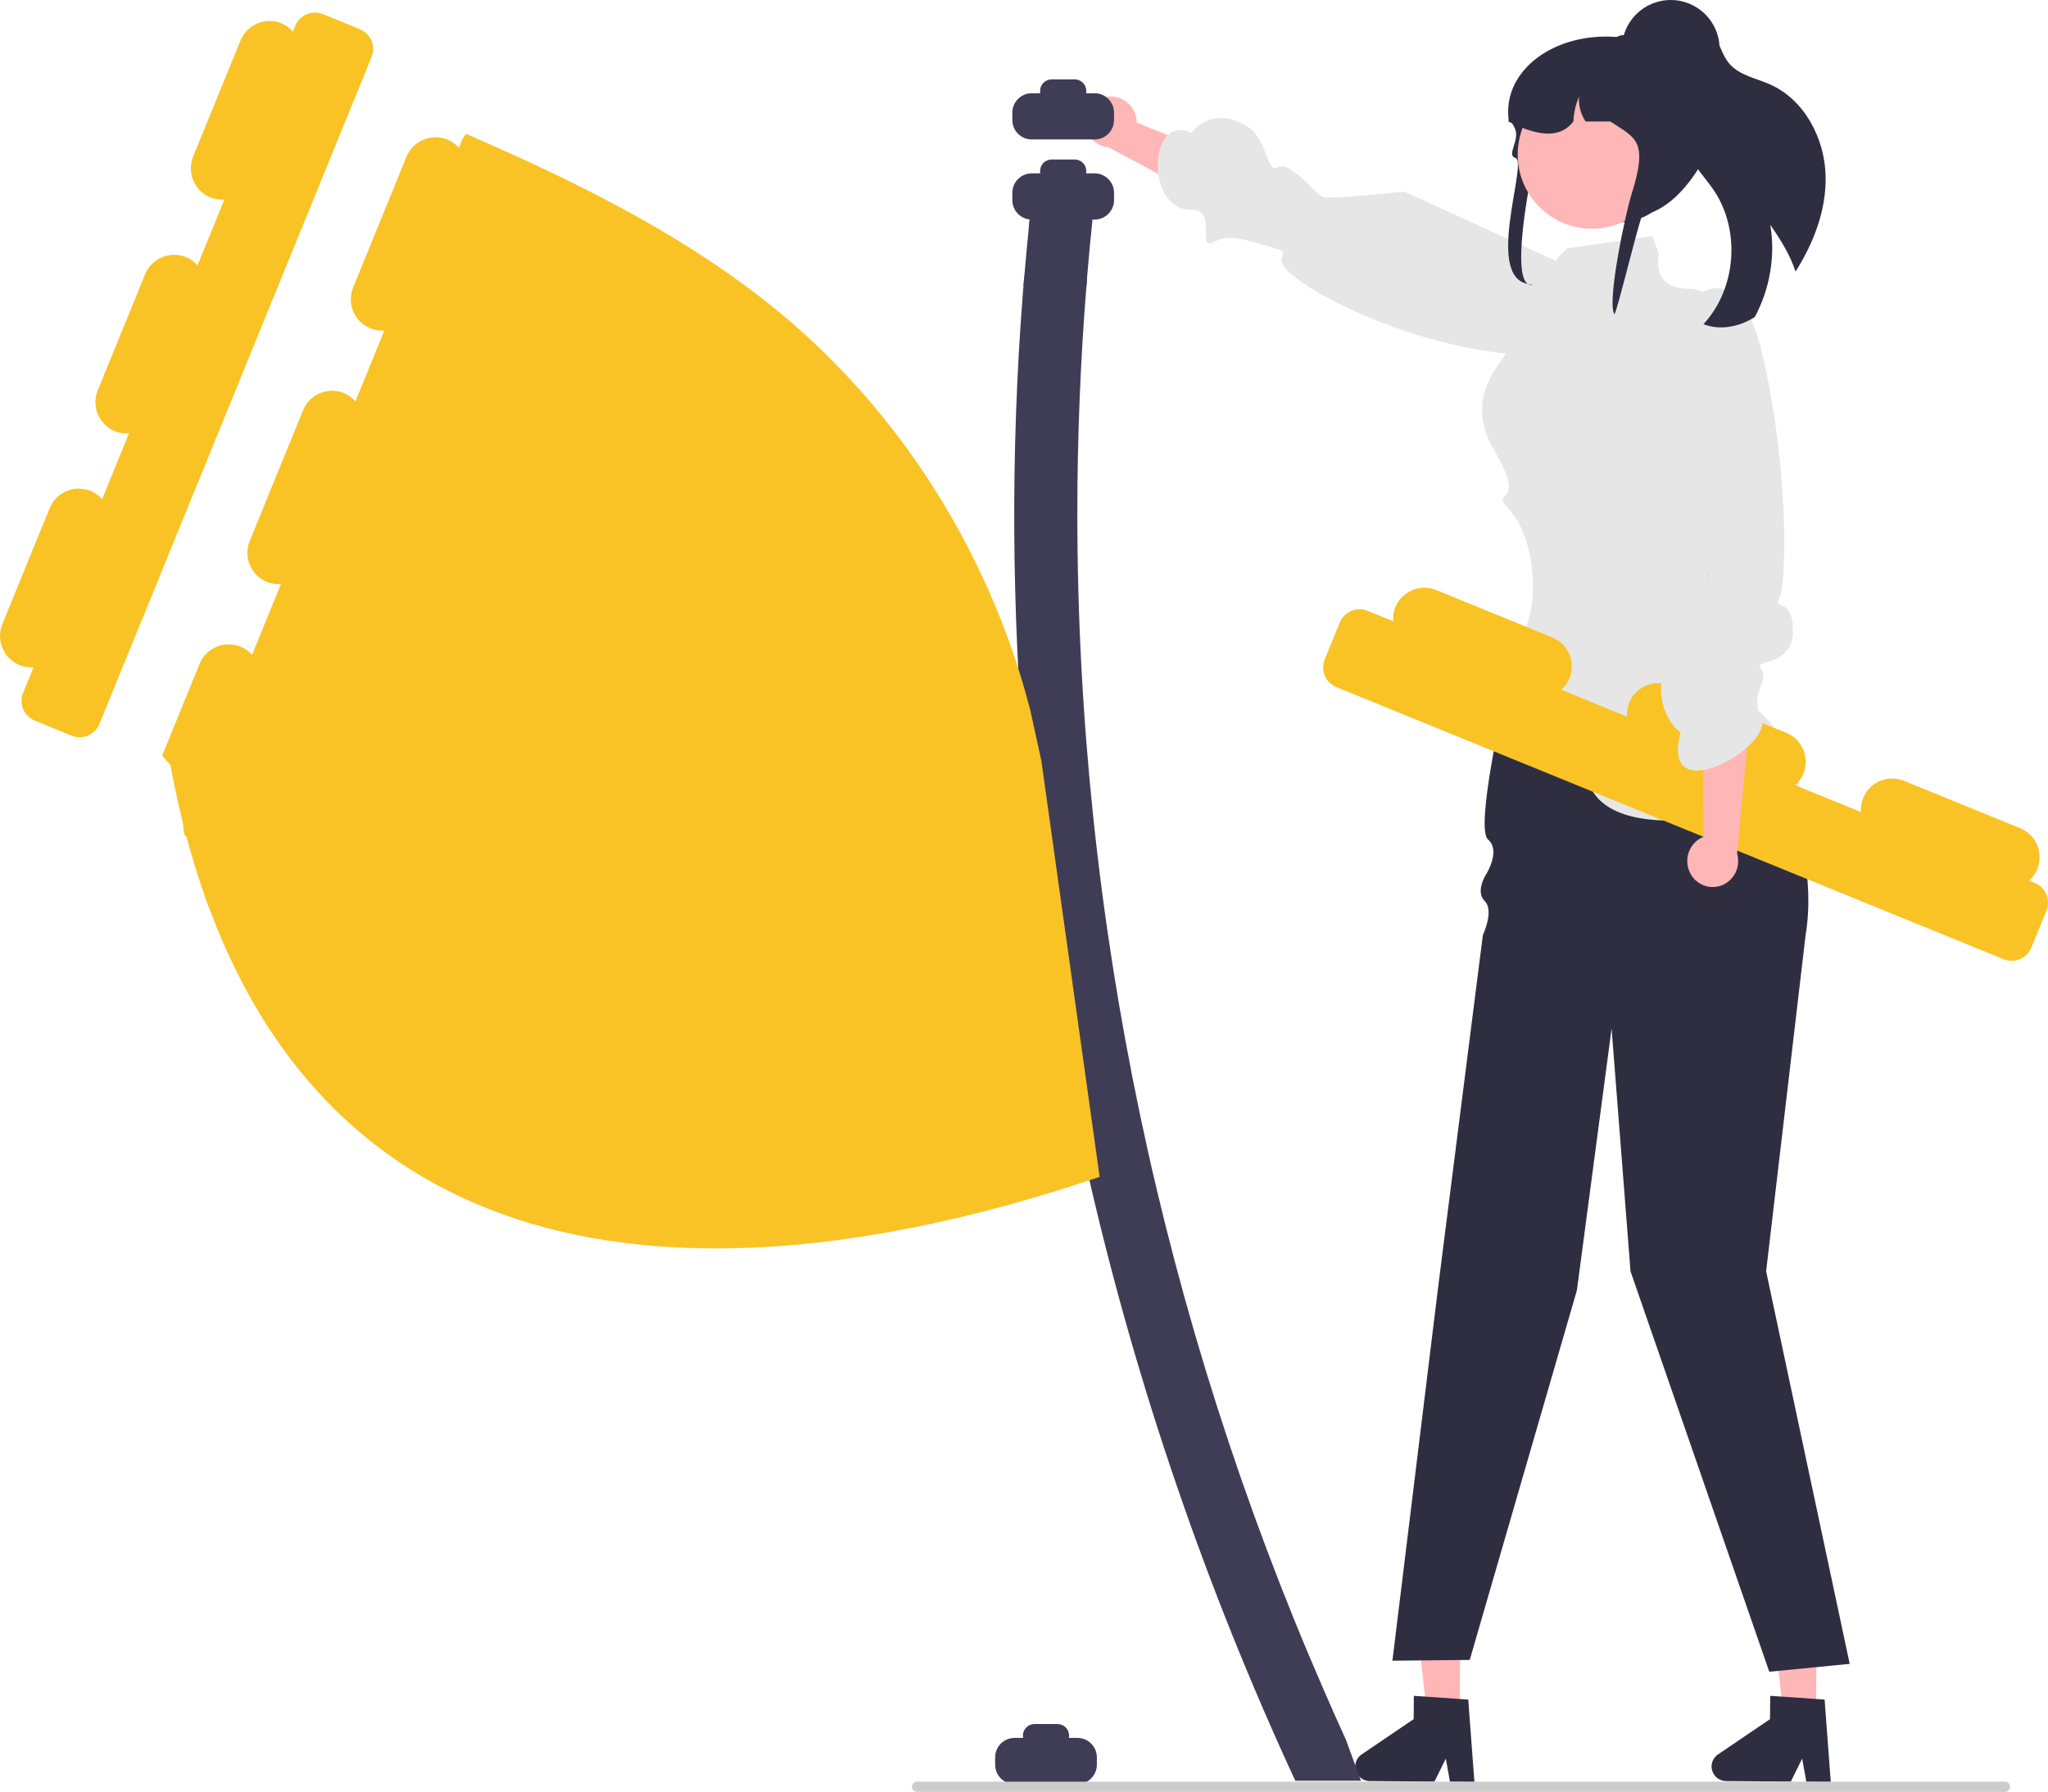 <svg xmlns="http://www.w3.org/2000/svg" width="476.818" height="417.284" viewBox="0 0 476.818 417.284" xmlns:xlink="http://www.w3.org/1999/xlink"><path d="M250.848,404.714h-1.989c.036-.174,.055-.354,.055-.538,0-1.48-1.211-2.691-2.691-2.691h-5.381c-1.48,0-2.691,1.211-2.691,2.691,0,.184,.019,.364,.055,.538h-1.989c-2.498,0-4.523,2.025-4.523,4.523v1.717c0,2.498,2.025,4.523,4.523,4.523h14.632c2.498,0,4.523-2.025,4.523-4.523v-1.717c0-2.498-2.025-4.523-4.523-4.523Z" fill="#3f3d56"/><g><g><polygon points="339.827 399.279 332.241 399.215 328.883 369.274 340.079 369.369 339.827 399.279" fill="#ffb6b6"/><path d="M315.529,411.341c-.016,1.867,1.489,3.404,3.362,3.421l15.082,.126,2.64-5.352,.97,5.379,5.691,.052-1.437-19.185-1.98-.132-8.076-.557-2.605-.174-.046,5.428-12.115,8.217c-.922,.626-1.477,1.663-1.486,2.777Z" fill="#2f2e41"/></g><g><polygon points="422.796 399.279 415.21 399.215 411.852 369.274 423.048 369.369 422.796 399.279" fill="#ffb6b6"/><path d="M398.498,411.341c-.016,1.867,1.489,3.404,3.362,3.421l15.082,.126,2.64-5.352,.97,5.379,5.691,.052-1.437-19.185-1.98-.132-8.076-.557-2.605-.174-.046,5.428-12.115,8.217c-.922,.626-1.477,1.663-1.486,2.777Z" fill="#2f2e41"/></g><path d="M350.187,163.111h55.272s19.316,28.319,14.91,54.751l-9.178,78.196,19.457,91.413-18.723,1.836-32.306-93.248-4.405-56.536-8.077,60.942-24.95,86.088-18.003,.185,10.646-87.007,10.415-81.984s2.698-5.677,.426-7.92c-2.271-2.243,.335-6.226,.335-6.226,0,0,3.48-5.508,.436-8.105-3.043-2.597,3.744-32.384,3.744-32.384Z" fill="#2f2e41"/></g><g><path d="M257.694,22.514c3.292-.449,6.342,1.805,6.881,5.083,.048,.321,.069,.646,.063,.971l48.216,19.265-6.7,12.067-48.064-25.588c-2.765-.265-5.004-2.361-5.452-5.102-.49-3.195,1.702-6.183,4.897-6.673,.053-.008,.106-.016,.159-.022Z" fill="#ffb6b6"/><path d="M377.591,67.776s9.281,13.32-15.19,14.858c-29.151,1.831-65.364-17.396-64.021-22.276,.667-2.422,1.481-1.575-6.393-3.949-6.404-1.931-8.032-.637-9.578,.028-4.076,1.751,1.328-7.609-5.066-7.577-10.791,.054-10.017-22.636,.049-17.906,0,0,4.515-6.69,13.017-1.517,4.775,2.905,4.404,11.17,7.113,9.514,2.709-1.656,8.903,6.329,10.451,6.944,1.548,.615,19.012-1.267,19.012-1.267l50.606,23.148Z" fill="#e6e6e6"/></g><path d="M349.937,149.675s-7.491,4.37-3.745,6.242c3.745,1.873,3.745,2.005,3.745,5.06s1.248,8.673,3.121,8.673,9.479,0,17.594,14.357,48.201,3.194,48.201-1.175c0-4.37-5.139-13.567-9-17-3.861-3.433-13.608-2.425-10.486-5.546,3.121-3.121,8.115-1.248,4.37-4.994-3.745-3.745-6.867-4.37-6.867-9.988s7.109-59.845,7.109-59.845c0,0-1.248-18.184-10.612-18.184-9.364,0-7.109-8.115-7.109-8.115l-1.561-4.173-19.844,2.844-2,2s-11,16.879-11,20c0,3.121-12.115,11.267-4,25,8.115,13.733-1.286,8.745,3.333,13.631,8.681,9.185,6.875,33.35-1.248,31.212Z" fill="#e6e6e6"/><path d="M212.327,416.094c0,.66,.53,1.19,1.19,1.19h253.29c.66,0,1.19-.53,1.19-1.19,0-.66-.53-1.19-1.19-1.19H213.517c-.66,0-1.19,.53-1.19,1.19Z" fill="#ccc"/><path d="M125.011,38.597c-5.441-2.55-10.96-5.021-16.495-7.416-.404,.42-.715,.917-.948,1.477l-.715,1.726v.016l-.009,.021c-.719-.807-1.606-1.484-2.675-1.92-3.74-1.526-8.008,.269-9.534,4.009l-12.412,30.426c-1.526,3.74,.269,8.008,4.009,9.534,1.067,.435,2.173,.573,3.25,.499l-.011,.027-6.7,16.432-.014,.035c-.719-.807-1.606-1.483-2.674-1.919-3.74-1.526-8.008,.269-9.534,4.009l-12.412,30.426c-1.526,3.74,.269,8.008,4.009,9.534,1.069,.436,2.176,.573,3.255,.499l-.011,.028-6.7,16.448c-.715-.808-1.632-1.461-2.689-1.897-3.747-1.524-8.006,.264-9.53,4.011l-8.721,21.361c.606,.715,1.259,1.415,1.897,2.114,.886,4.757,1.881,9.328,2.985,13.743,0,0,.062,3.078,.731,2.829,1.29,4.85,2.721,9.468,4.275,13.898,.326,.933,.653,1.85,1.01,2.767l1.197,.497c2.534,1.042,5.441-.171,6.483-2.721L125.338,39.903c.14-.327,.233-.668,.295-1.011-.202-.093-.42-.202-.622-.295Z" fill="#f9c326"/><path d="M313.371,405.168c-1.772-3.887-3.513-7.789-5.208-11.706-37.606-86.297-57.335-179.808-57.335-273.848,0-17.645,.7-35.306,2.114-52.935,.031-.637,.093-1.275,.14-1.912l-14.598-.466c-.078,.793-.14,1.586-.202,2.379-.062,.684-.124,1.384-.171,2.068-2.829,36.44-2.581,73.052,.497,109.415-.062-.435-.124-.855-.187-1.29-.513-2.627-1.088-5.224-1.726-7.835-.202-.839-.42-1.694-.637-2.534-.093-.404-.202-.808-.311-1.213l4.011,19.542,13.774,89.78h.062c11.053,48.178,27.221,95.237,47.976,140.072h15.282l-3.482-9.514Z" fill="#3f3d56"/><path d="M256.02,274.061c-90.277,30.548-175.067,24.299-207.372-62.745-.358-.917-.684-1.834-1.01-2.767L125.011,38.597c.202,.093,.42,.202,.622,.295,19.899,9.343,38.897,19.946,55.5,33.58,28.512,23.413,49.017,56.2,58.454,91.816,.109,.404,.218,.808,.311,1.213l2.55,11.66,13.572,96.9Z" fill="#f9c326"/><path d="M83.785,6.792l-8.572-3.497c-2.541-1.037-5.442,.183-6.479,2.725l-.539,1.321c-.719-.807-1.605-1.483-2.673-1.918h-0c-3.74-1.526-8.008,.269-9.534,4.009l-11.017,27.008c-1.526,3.74,.269,8.008,4.009,9.534,1.068,.436,2.174,.573,3.252,.499l-6.25,15.322c-.719-.807-1.605-1.483-2.673-1.918-3.74-1.526-8.008,.269-9.534,4.009l-11.017,27.008c-1.526,3.74,.269,8.008,4.009,9.534,1.068,.436,2.174,.573,3.252,.499l-6.25,15.322c-.719-.807-1.605-1.482-2.673-1.918v-0c-3.74-1.526-8.008,.269-9.534,4.009L.544,145.35c-1.526,3.74,.269,8.008,4.009,9.534,1.068,.436,2.174,.573,3.252,.499l-2.43,5.956c-1.037,2.541,.183,5.442,2.725,6.479l8.572,3.497c2.542,1.037,5.442-.183,6.479-2.725L86.509,13.271c1.037-2.542-.183-5.442-2.725-6.479Z" fill="#f9c326"/><path d="M472.952,220.65l3.497-8.572c1.037-2.541-.183-5.442-2.725-6.479l-1.321-.539c.807-.719,1.483-1.605,1.918-2.673v-0c1.526-3.74-.269-8.008-4.009-9.534l-27.008-11.017c-3.74-1.526-8.008,.269-9.534,4.009-.436,1.068-.573,2.174-.499,3.252l-15.322-6.25c.807-.719,1.483-1.605,1.918-2.673,1.526-3.74-.269-8.008-4.009-9.534l-27.008-11.017c-3.74-1.526-8.008,.269-9.534,4.009-.436,1.068-.573,2.174-.499,3.252l-15.322-6.25c.807-.719,1.482-1.605,1.918-2.673h0c1.526-3.74-.269-8.008-4.009-9.534l-27.008-11.017c-3.74-1.526-8.008,.269-9.534,4.009-.436,1.068-.573,2.174-.499,3.252l-5.956-2.43c-2.541-1.037-5.442,.183-6.479,2.725l-3.497,8.572c-1.037,2.542,.183,5.442,2.725,6.479l155.318,63.359c2.542,1.037,5.442-.183,6.479-2.725Z" fill="#f9c326"/><path d="M254.848,21.714h-1.989c.036-.174,.055-.354,.055-.538,0-1.48-1.211-2.691-2.691-2.691h-5.381c-1.48,0-2.691,1.211-2.691,2.691,0,.184,.019,.364,.055,.538h-1.989c-2.498,0-4.523,2.025-4.523,4.523v1.717c0,2.498,2.025,4.523,4.523,4.523h14.632c2.498,0,4.523-2.025,4.523-4.523v-1.717c0-2.498-2.025-4.523-4.523-4.523Z" fill="#3f3d56"/><path d="M254.848,40.37h-1.989c.036-.174,.055-.354,.055-.538,0-1.48-1.211-2.691-2.691-2.691h-5.381c-1.48,0-2.691,1.211-2.691,2.691,0,.184,.019,.364,.055,.538h-1.989c-2.498,0-4.523,2.025-4.523,4.523v1.717c0,2.498,2.025,4.523,4.523,4.523h14.632c2.498,0,4.523-2.025,4.523-4.523v-1.717c0-2.498-2.025-4.523-4.523-4.523Z" fill="#3f3d56"/><path d="M254.357,51.133c-.482,4.539-.902,9.079-1.275,13.634-.047,.637-.109,1.275-.14,1.912h-14.66c.062-.793,.124-1.586,.202-2.379,.311-3.684,.653-7.369,1.026-11.038,.062-.715,.14-1.415,.218-2.13h14.629Z" fill="#3f3d56"/><path d="M253.751,50.355l-.078,.777c-.156,.762-.529,1.446-1.057,1.974-.7,.7-1.679,1.135-2.752,1.135h-7.773c-.995,0-1.897-.373-2.581-.979,.062-.715,.14-1.415,.218-2.13,.14-1.384,.28-2.767,.451-4.151v-.015c.56-.311,1.213-.497,1.912-.497h7.773c2.145,0,3.887,1.741,3.887,3.887Z" fill="#3f3d56"/><g><path d="M393.646,203.571c-1.653-2.881-.712-6.555,2.123-8.287,.28-.165,.573-.306,.876-.423l-.365-62.486,14.789-3.764-6.64,70.158c.794,2.662-.306,5.524-2.678,6.97-2.776,1.656-6.369,.747-8.025-2.029-.027-.046-.054-.092-.08-.139Z" fill="#ffb6b6"/><path d="M391.864,71.686s12.235-15.64,18.438,10.793c6.203,26.434,5.662,53.024,4.032,56.623-1.63,3.599,3.311-.612,3.075,8.334-.192,7.276-8.714,6.491-7.662,7.871,2.775,3.639-2.73,5.424,.306,11.949,3.036,6.525-23.757,21.894-18.78,3.365,0,0-6.656-4.659-3.864-15.185,1.568-5.912,8.665-6.07,6.342-8.325-2.322-2.255,3.81-11.327,4.001-13.135,.611-5.803-4.904,32.741-8.802-3.162l2.914-59.128Z" fill="#e6e6e6"/></g><g><path d="M425.041,41.015c.183,7.888-2.764,15.525-6.999,22.234-1.258-3.916-3.52-7.481-5.879-10.878,1.232,7.279-.117,14.942-3.604,21.446-.131,.091-.253,.173-.386,.247-3.452,2.076-7.828,2.917-11.562,1.418,7.715-8.317,8.697-22.096,2.229-31.424-1.831-2.647-4.2-4.988-5.334-8-1.791-4.806-.069-10.098,1.017-15.109,1.016-4.664,1.193-10.214-1.936-13.632,.643-.918,1.863-1.553,3.013-1.387,1.929,.273,3.333,1.949,4.228,3.676,.894,1.727,1.484,3.641,2.731,5.133,2.308,2.792,6.239,3.452,9.551,4.923,8.022,3.573,12.739,12.577,12.932,21.353Z" fill="#2f2e41"/><path d="M357.515,36.505c.458-1.604-2.701,8.203-1.177,8.38,6.944,.797,16.477,4.944,21.314,6.879,.218-.025,.436-.051,.647-.082,.519-.057,1.025-.139,1.525-.234,11.262-2.131,15.593-19.431,15.593-19.589,0-.778-1.867-22.138-4.807-22.455-.762-.082-1.538-.126-2.325-.126h-7.297c-1.55-.329-3.088-.556-4.58-.664h-.013c-14.689-1.119-26.272,7.834-25.189,18.729,.006,.013,.019,.025,.026,.038,.314,.468,.589,.911,.833,1.334,.237,.398,.436,.778,.609,1.138,1.339,2.782-2.103,6.283,.179,6.936,3.035,.869-7.983,29.434,4.031,29.434-5.844,1.661-.632-25.292,.632-29.718Z" fill="#2f2e41"/><circle cx="370.629" cy="35.99" r="17.276" fill="#ffb6b6"/><path d="M351.206,28.285c.288,.152,.57,.291,.858,.43,.301,.145,.602,.291,.903,.424,5.785,2.624,10.493,2.915,13.351-.854,.077-1.973,.519-3.933,1.313-5.754-.147,2.017,.404,4.072,1.525,5.754h5.753c5.926,3.933,8.969,4.344,4.856,17.255-1.147,3.598-5.706,24.533-3.913,27.638,.519-.057,6.039-22.988,6.539-23.083,11.262-2.131,18.418-20.685,17.502-21.735,0-3.086-.717-6.001-2.005-8.606-1.666-3.383-4.286-6.228-7.521-8.182-1.909-.929-3.921-1.682-6.009-2.257-.051-.013-.096-.025-.147-.038-.634-.171-1.281-.329-1.928-.462-1.326-.278-2.671-.487-4.049-.613-.096-.006-.192-.013-.282-.013-.564,0-1.089,.158-1.544,.424-.006,0-.006,.006-.013,.006-.333,.196-.628,.455-.858,.765-.397,.506-.628,1.138-.628,1.827h-6.406c-.237,0-.474,.006-.711,.019-8.924,.354-16.099,7.373-16.56,16.149-.019,.303-.026,.601-.026,.904Z" fill="#2f2e41"/><circle cx="388.978" cy="11.381" r="11.381" fill="#2f2e41"/></g></svg>